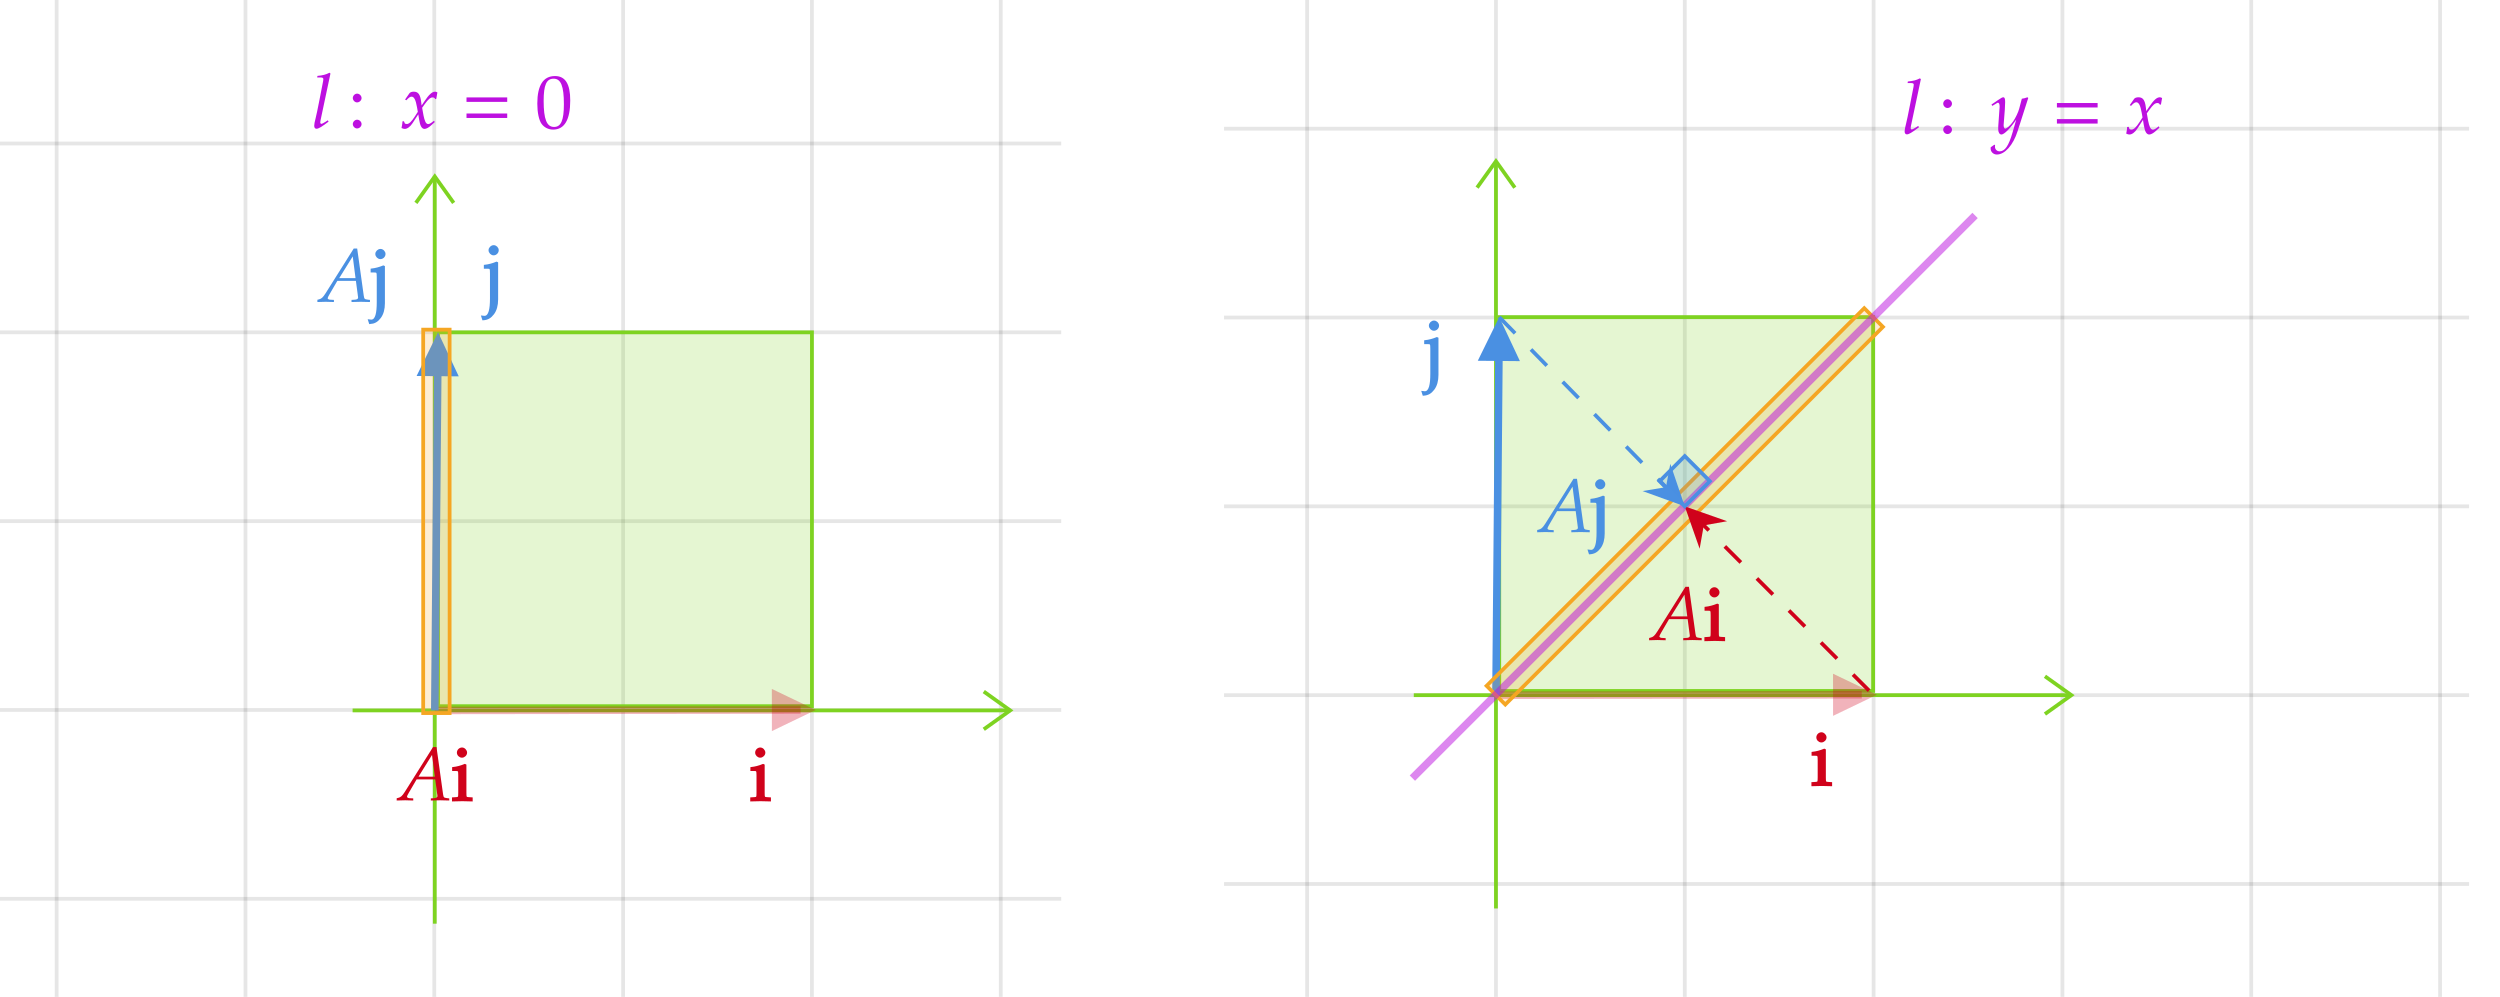 ﻿<svg xmlns="http://www.w3.org/2000/svg" xmlns:xlink="http://www.w3.org/1999/xlink" x="0" y="0" width="662" height="263.969" style="
        width:662px;
        height:263.969px;
        background: transparent;
        fill: none;
">
        
        
        <svg xmlns="http://www.w3.org/2000/svg" class="role-diagram-draw-area"><g class="shapes-region" style="stroke: black; fill: none;"><g class="composite-shape"><path class="real" d=" M-7,-34 L281.01,-34 L281.01,268 L-7,268 Z" style="stroke-width: 1; stroke: none; stroke-opacity: 0.1; fill: none; fill-opacity: 1;"/><path class="real" d=" M15,-34 L15,268 M65,-34 L65,268 M115,-34 L115,268 M165,-34 L165,268 M215,-34 L215,268 M265,-34 L265,268" style="stroke-width: 1; stroke: rgb(0, 0, 0); stroke-opacity: 0.1; fill: none; fill-opacity: 1;"/><path class="real" d=" M-7,-12 L281.01,-12 M-7,38 L281.01,38 M-7,88 L281.01,88 M-7,138 L281.01,138 M-7,188 L281.01,188 M-7,238 L281.01,238" style="stroke-width: 1; stroke: rgb(0, 0, 0); stroke-opacity: 0.1; fill: none; fill-opacity: 1;"/><path class="real" d=" " style="stroke-width: 1; stroke: rgb(0, 0, 0); stroke-opacity: 0.1; fill: none; fill-opacity: 1;"/></g><g class="composite-shape axis2d" style="stroke-width: 1; stroke: rgb(126, 211, 33); stroke-opacity: 1;"><path class="real" d=" M93.37,188.12 L267.5,188.12 M115.13,46.73 L115.13,244.59"/><path d=" M260.5,183.12 L267.5,188.12 L260.5,193.12"/><path d=" M110.13,53.73 L115.13,46.73 L120.13,53.73"/></g><g class="composite-shape"><path class="real" d=" M116,88 L215,88 L215,187 L116,187 Z" style="stroke-width: 1; stroke: rgb(126, 211, 33); stroke-opacity: 1; fill: rgb(126, 211, 33); fill-opacity: 0.2;"/></g><g class="arrow-line"><path class="connection real" stroke-dasharray="" d="  M212,188 L115.13,188.12" style="stroke: rgb(208, 2, 27); stroke-opacity: 0.3; stroke-width: 2; fill: none; fill-opacity: 1;"/><g stroke="none" fill="rgb(208,2,27)" fill-opacity="0.3" transform="matrix(-1,0.001,-0.001,-1,216,188)" style="stroke: none; fill: rgb(208, 2, 27); stroke-width: 2;"><path d=" M11.61,-5.58 L0,0 L11.61,5.58 Z"/></g></g><g class="arrow-line"><path class="connection real" stroke-dasharray="" d="  M115.97,92 L115.13,188.12" style="stroke: rgb(74, 144, 226); stroke-opacity: 1; stroke-width: 2; fill: none; fill-opacity: 1;"/><g stroke="none" fill="rgb(74,144,226)" fill-opacity="1" transform="matrix(-0.009,1,-1,-0.009,116,88)" style="stroke: none; fill: rgb(74, 144, 226); stroke-width: 2;"><path d=" M11.61,-5.58 L0,0 L11.61,5.58 Z"/></g></g><g class="composite-shape"><path class="real" d=" M112.06,87.29 L119.06,87.29 L119.06,188.82 L112.06,188.82 Z" style="stroke-width: 1; stroke: rgb(245, 166, 35); stroke-opacity: 1; fill: rgb(245, 166, 35); fill-opacity: 0.2;"/></g><g class="composite-shape"><path class="real" d=" M324.13,-37.92 L653.81,-37.92 L653.81,264.08 L324.13,264.08 Z" style="stroke-width: 1; stroke: none; stroke-opacity: 0.1; fill: none; fill-opacity: 1;"/><path class="real" d=" M346.13,-37.92 L346.13,264.08 M396.13,-37.92 L396.13,264.08 M446.13,-37.92 L446.13,264.08 M496.13,-37.92 L496.13,264.08 M546.13,-37.92 L546.13,264.08 M596.13,-37.92 L596.13,264.08 M646.13,-37.92 L646.13,264.08" style="stroke-width: 1; stroke: rgb(0, 0, 0); stroke-opacity: 0.1; fill: none; fill-opacity: 1;"/><path class="real" d=" M324.13,-15.92 L653.81,-15.92 M324.13,34.08 L653.81,34.08 M324.13,84.08 L653.81,84.08 M324.13,134.08 L653.81,134.08 M324.13,184.08 L653.81,184.08 M324.13,234.08 L653.81,234.08" style="stroke-width: 1; stroke: rgb(0, 0, 0); stroke-opacity: 0.1; fill: none; fill-opacity: 1;"/><path class="real" d=" " style="stroke-width: 1; stroke: rgb(0, 0, 0); stroke-opacity: 0.1; fill: none; fill-opacity: 1;"/></g><g class="composite-shape axis2d" style="stroke-width: 1; stroke: rgb(126, 211, 33); stroke-opacity: 1;"><path class="real" d=" M374.37,184.08 L548.5,184.08 M396.13,42.69 L396.13,240.56"/><path d=" M541.5,179.08 L548.5,184.08 L541.5,189.08"/><path d=" M391.13,49.69 L396.13,42.69 L401.13,49.69"/></g><g class="composite-shape"><path class="real" d=" M397,83.97 L496,83.97 L496,182.97 L397,182.97 Z" style="stroke-width: 1; stroke: rgb(126, 211, 33); stroke-opacity: 1; fill: rgb(126, 211, 33); fill-opacity: 0.2;"/></g><g class="arrow-line"><path class="connection real" stroke-dasharray="" d="  M493,183.97 L396.13,184.08" style="stroke: rgb(208, 2, 27); stroke-opacity: 0.3; stroke-width: 2; fill: none; fill-opacity: 1;"/><g stroke="none" fill="rgb(208,2,27)" fill-opacity="0.3" transform="matrix(-1,0.001,-0.001,-1,497,183.969)" style="stroke: none; fill: rgb(208, 2, 27); stroke-width: 2;"><path d=" M11.61,-5.58 L0,0 L11.61,5.58 Z"/></g></g><g class="arrow-line"><path class="connection real" stroke-dasharray="" d="  M396.97,87.97 L396.13,184.08" style="stroke: rgb(74, 144, 226); stroke-opacity: 1; stroke-width: 2; fill: none; fill-opacity: 1;"/><g stroke="none" fill="rgb(74,144,226)" fill-opacity="1" transform="matrix(-0.009,1,-1,-0.009,397,83.969)" style="stroke: none; fill: rgb(74, 144, 226); stroke-width: 2;"><path d=" M11.61,-5.58 L0,0 L11.61,5.58 Z"/></g></g><g class="composite-shape"><path class="real" d=" M493.65,81.61 L498.6,86.56 L398.6,186.56 L393.65,181.61 Z" style="stroke-width: 1; stroke: rgb(245, 166, 35); stroke-opacity: 1; fill: rgb(245, 166, 35); fill-opacity: 0.2;"/></g><g class="arrow-line"><path class="connection real" stroke-dasharray="" d="  M374,206.05 L523,57.05" style="stroke: rgb(189, 16, 224); stroke-opacity: 0.5; stroke-width: 2; fill: none; fill-opacity: 1;"/></g><g class="arrow-line"><path class="connection real" stroke-dasharray="6 6" d="  M397,83.97 L444.03,131.94" style="stroke: rgb(74, 144, 226); stroke-width: 1; fill: none; fill-opacity: 1; stroke-opacity: 1;"/><g stroke="none" transform="matrix(-0.7,-0.714,0.714,-0.7,446.127,134.084)" fill="rgb(74,144,226)" fill-opacity="1" style="stroke: none; stroke-width: 1; fill: rgb(74, 144, 226);"><path d=" M10.72,-5.15 L0,0 L10.72,5.15 L7.12,0 Z"/></g></g><g class="arrow-line"><path class="connection real" stroke-dasharray="6 6" d="  M448.25,136.21 L496.13,184.08" style="stroke: rgb(208, 2, 27); stroke-opacity: 1; stroke-width: 1; fill: none; fill-opacity: 1;"/><g stroke="none" fill="rgb(208,2,27)" fill-opacity="1" transform="matrix(0.707,0.707,-0.707,0.707,446.127,134.084)" style="stroke: none; fill: rgb(208, 2, 27); stroke-width: 1;"><path d=" M10.72,-5.15 L0,0 L10.72,5.15 L7.12,0 Z"/></g></g><g class="composite-shape"><path class="real" d=" M452.78,127.43 L446.13,120.77 L439.47,127.43 L446.13,134.08 Z" style="stroke-width: 1; stroke: rgb(74, 144, 226); stroke-opacity: 1; fill: rgb(74, 144, 226); fill-opacity: 0.2;"/></g><g/></g><g/><g/><g/></svg>
        <svg xmlns="http://www.w3.org/2000/svg" xmlns:xlink="http://www.w3.org/1999/xlink" width="660" height="261.969" style="width:660px;height:261.969px;font-family:Asana-Math, Asana;background:transparent;"><g><g><g><g transform="matrix(1,0,0,1,198.484,211.916)"><path transform="matrix(0.02,0,0,-0.02,0,0)" d="M188 465L179 469C128 448 76 434 23 428L23 400L60 400C100 400 104 393 104 327L104 102C104 39 101 32 67 30L21 27L21 -3C121 0 121 0 146 0C171 0 171 0 271 -3L271 27L225 30C191 32 188 39 188 102ZM142 687C112 687 86 661 86 631C86 602 112 576 141 576C170 576 197 602 197 631C197 659 170 687 142 687Z" stroke="rgb(208,2,27)" stroke-opacity="1" stroke-width="24" fill="rgb(208,2,27)" fill-opacity="1"></path></g></g></g></g><g><g><g><g transform="matrix(1,0,0,1,104.484,211.916)"><path transform="matrix(0.02,0,0,-0.02,0,0)" d="M567 55C567 39 552 30 524 28L480 25L480 -3C582 0 582 0 602 0C622 0 622 0 724 -3L724 25L698 28C651 35 650 35 642 80L555 705L509 705L136 112C100 56 82 40 48 32L28 27L28 -3C120 0 120 0 140 0C159 0 161 0 247 -3L247 25L195 28C179 29 164 38 164 47C164 55 171 69 190 102L292 277L538 277L563 89L563 86C563 84 567 69 567 55ZM496 601L533 313L317 313Z" stroke="rgb(208,2,27)" stroke-opacity="1" stroke-width="0" fill="rgb(208,2,27)" fill-opacity="1"></path></g></g><g><g transform="matrix(1,0,0,1,119.504,211.916)"><path transform="matrix(0.02,0,0,-0.02,0,0)" d="M188 465L179 469C128 448 76 434 23 428L23 400L60 400C100 400 104 393 104 327L104 102C104 39 101 32 67 30L21 27L21 -3C121 0 121 0 146 0C171 0 171 0 271 -3L271 27L225 30C191 32 188 39 188 102ZM142 687C112 687 86 661 86 631C86 602 112 576 141 576C170 576 197 602 197 631C197 659 170 687 142 687Z" stroke="rgb(208,2,27)" stroke-opacity="1" stroke-width="24" fill="rgb(208,2,27)" fill-opacity="1"></path></g></g></g></g><g><g><g><g transform="matrix(1,0,0,1,128.484,78.916)"><path transform="matrix(0.02,0,0,-0.02,0,0)" d="M-10 -248C-16 -248 -32 -246 -40 -245L-28 -283C30 -279 68 -258 106 -208C141 -162 159 -98 159 -19L159 465L150 469C99 448 47 434 -6 428L-6 400L31 400C71 400 75 393 75 327L75 -7C75 -142 58 -248 -10 -248ZM112 688C83 688 56 661 56 633C56 604 83 577 111 577C141 577 167 603 167 633C167 662 141 688 112 688Z" stroke="rgb(74,144,226)" stroke-opacity="1" stroke-width="24" fill="rgb(74,144,226)" fill-opacity="1"></path></g></g></g></g><g><g><g><g transform="matrix(1,0,0,1,83.484,79.916)"><path transform="matrix(0.02,0,0,-0.02,0,0)" d="M567 55C567 39 552 30 524 28L480 25L480 -3C582 0 582 0 602 0C622 0 622 0 724 -3L724 25L698 28C651 35 650 35 642 80L555 705L509 705L136 112C100 56 82 40 48 32L28 27L28 -3C120 0 120 0 140 0C159 0 161 0 247 -3L247 25L195 28C179 29 164 38 164 47C164 55 171 69 190 102L292 277L538 277L563 89L563 86C563 84 567 69 567 55ZM496 601L533 313L317 313Z" stroke="rgb(74,144,226)" stroke-opacity="1" stroke-width="0" fill="rgb(74,144,226)" fill-opacity="1"></path></g></g><g><g transform="matrix(1,0,0,1,98.504,79.916)"><path transform="matrix(0.02,0,0,-0.02,0,0)" d="M-10 -248C-16 -248 -32 -246 -40 -245L-28 -283C30 -279 68 -258 106 -208C141 -162 159 -98 159 -19L159 465L150 469C99 448 47 434 -6 428L-6 400L31 400C71 400 75 393 75 327L75 -7C75 -142 58 -248 -10 -248ZM112 688C83 688 56 661 56 633C56 604 83 577 111 577C141 577 167 603 167 633C167 662 141 688 112 688Z" stroke="rgb(74,144,226)" stroke-opacity="1" stroke-width="24" fill="rgb(74,144,226)" fill-opacity="1"></path></g></g></g></g><g><g><g><g transform="matrix(1,0,0,1,82.484,33.916)"><path transform="matrix(0.02,0,0,-0.02,0,0)" d="M251 722L239 733C187 707 151 698 79 691L75 670L123 670C147 670 157 663 157 648C157 645 157 640 154 622C143 567 70 182 55 132C42 82 36 52 36 31C36 6 47 -9 66 -9C92 -9 128 12 226 85L216 103L190 86C161 67 139 56 129 56C122 56 116 66 116 76C116 82 117 89 120 104Z" stroke="rgb(189,16,224)" stroke-opacity="1" stroke-width="0" fill="rgb(189,16,224)" fill-opacity="1"></path></g></g><g><g transform="matrix(1,0,0,1,92.103,33.916)"><path transform="matrix(0.02,0,0,-0.02,0,0)" d="M123 111C93 111 66 83 66 53C66 23 93 -5 122 -5C154 -5 182 22 182 53C182 83 154 111 123 111ZM123 456C93 456 66 428 66 398C66 368 93 340 122 340C154 340 182 367 182 397C182 428 154 456 123 456Z" stroke="rgb(189,16,224)" stroke-opacity="1" stroke-width="0" fill="rgb(189,16,224)" fill-opacity="1"></path></g></g><g><g transform="matrix(1,0,0,1,101.161,33.916)"><path transform="matrix(0.02,0,0,-0.02,0,0)" d="M258 1C273 -7 289 -11 301 -11C334 -11 373 18 404 65L480 182L491 113C504 28 527 -11 563 -11C585 -11 617 6 649 35L698 79L689 98C653 68 628 53 612 53C597 53 584 63 574 83C565 102 554 139 549 168L531 269L566 318C613 383 640 406 671 406C687 406 699 398 704 383L718 387L733 472C721 479 712 482 703 482C663 482 623 446 561 354L524 299L518 347C506 446 479 482 420 482C394 482 372 474 363 461L305 378L322 368C352 402 372 416 391 416C424 416 446 375 463 277L474 215L434 153C391 86 357 54 329 54C314 54 303 58 301 63L290 91L270 88C270 53 262 27 258 1Z" stroke="rgb(189,16,224)" stroke-opacity="1" stroke-width="0" fill="rgb(189,16,224)" fill-opacity="1"></path></g></g><g><g transform="matrix(1,0,0,1,122.23,33.916)"><path transform="matrix(0.02,0,0,-0.02,0,0)" d="M604 347L604 406L65 406L65 347ZM604 134L604 193L65 193L65 134Z" stroke="rgb(189,16,224)" stroke-opacity="1" stroke-width="0" fill="rgb(189,16,224)" fill-opacity="1"></path></g></g><g><g transform="matrix(1,0,0,1,141.699,33.916)"><path transform="matrix(0.02,0,0,-0.02,0,0)" d="M263 689C108 689 29 566 29 324C29 207 50 106 85 57C120 8 176 -20 238 -20C389 -20 465 110 465 366C465 585 400 689 263 689ZM245 654C342 654 381 556 381 316C381 103 343 15 251 15C154 15 113 116 113 360C113 571 150 654 245 654Z" stroke="rgb(189,16,224)" stroke-opacity="1" stroke-width="0" fill="rgb(189,16,224)" fill-opacity="1"></path></g></g></g></g><g><g><g><g transform="matrix(1,0,0,1,479.484,207.884)"><path transform="matrix(0.02,0,0,-0.02,0,0)" d="M188 465L179 469C128 448 76 434 23 428L23 400L60 400C100 400 104 393 104 327L104 102C104 39 101 32 67 30L21 27L21 -3C121 0 121 0 146 0C171 0 171 0 271 -3L271 27L225 30C191 32 188 39 188 102ZM142 687C112 687 86 661 86 631C86 602 112 576 141 576C170 576 197 602 197 631C197 659 170 687 142 687Z" stroke="rgb(208,2,27)" stroke-opacity="1" stroke-width="24" fill="rgb(208,2,27)" fill-opacity="1"></path></g></g></g></g><g><g><g><g transform="matrix(1,0,0,1,436.125,169.478)"><path transform="matrix(0.02,0,0,-0.02,0,0)" d="M567 55C567 39 552 30 524 28L480 25L480 -3C582 0 582 0 602 0C622 0 622 0 724 -3L724 25L698 28C651 35 650 35 642 80L555 705L509 705L136 112C100 56 82 40 48 32L28 27L28 -3C120 0 120 0 140 0C159 0 161 0 247 -3L247 25L195 28C179 29 164 38 164 47C164 55 171 69 190 102L292 277L538 277L563 89L563 86C563 84 567 69 567 55ZM496 601L533 313L317 313Z" stroke="rgb(208,2,27)" stroke-opacity="1" stroke-width="0" fill="rgb(208,2,27)" fill-opacity="1"></path></g></g><g><g transform="matrix(1,0,0,1,451.145,169.478)"><path transform="matrix(0.02,0,0,-0.02,0,0)" d="M188 465L179 469C128 448 76 434 23 428L23 400L60 400C100 400 104 393 104 327L104 102C104 39 101 32 67 30L21 27L21 -3C121 0 121 0 146 0C171 0 171 0 271 -3L271 27L225 30C191 32 188 39 188 102ZM142 687C112 687 86 661 86 631C86 602 112 576 141 576C170 576 197 602 197 631C197 659 170 687 142 687Z" stroke="rgb(208,2,27)" stroke-opacity="1" stroke-width="24" fill="rgb(208,2,27)" fill-opacity="1"></path></g></g></g></g><g><g><g><g transform="matrix(1,0,0,1,377.484,98.884)"><path transform="matrix(0.02,0,0,-0.02,0,0)" d="M-10 -248C-16 -248 -32 -246 -40 -245L-28 -283C30 -279 68 -258 106 -208C141 -162 159 -98 159 -19L159 465L150 469C99 448 47 434 -6 428L-6 400L31 400C71 400 75 393 75 327L75 -7C75 -142 58 -248 -10 -248ZM112 688C83 688 56 661 56 633C56 604 83 577 111 577C141 577 167 603 167 633C167 662 141 688 112 688Z" stroke="rgb(74,144,226)" stroke-opacity="1" stroke-width="24" fill="rgb(74,144,226)" fill-opacity="1"></path></g></g></g></g><g><g><g><g transform="matrix(1,0,0,1,406.484,140.884)"><path transform="matrix(0.02,0,0,-0.02,0,0)" d="M567 55C567 39 552 30 524 28L480 25L480 -3C582 0 582 0 602 0C622 0 622 0 724 -3L724 25L698 28C651 35 650 35 642 80L555 705L509 705L136 112C100 56 82 40 48 32L28 27L28 -3C120 0 120 0 140 0C159 0 161 0 247 -3L247 25L195 28C179 29 164 38 164 47C164 55 171 69 190 102L292 277L538 277L563 89L563 86C563 84 567 69 567 55ZM496 601L533 313L317 313Z" stroke="rgb(74,144,226)" stroke-opacity="1" stroke-width="0" fill="rgb(74,144,226)" fill-opacity="1"></path></g></g><g><g transform="matrix(1,0,0,1,421.504,140.884)"><path transform="matrix(0.02,0,0,-0.02,0,0)" d="M-10 -248C-16 -248 -32 -246 -40 -245L-28 -283C30 -279 68 -258 106 -208C141 -162 159 -98 159 -19L159 465L150 469C99 448 47 434 -6 428L-6 400L31 400C71 400 75 393 75 327L75 -7C75 -142 58 -248 -10 -248ZM112 688C83 688 56 661 56 633C56 604 83 577 111 577C141 577 167 603 167 633C167 662 141 688 112 688Z" stroke="rgb(74,144,226)" stroke-opacity="1" stroke-width="24" fill="rgb(74,144,226)" fill-opacity="1"></path></g></g></g></g><g><g><g><g transform="matrix(1,0,0,1,503.625,35.4)"><path transform="matrix(0.02,0,0,-0.02,0,0)" d="M251 722L239 733C187 707 151 698 79 691L75 670L123 670C147 670 157 663 157 648C157 645 157 640 154 622C143 567 70 182 55 132C42 82 36 52 36 31C36 6 47 -9 66 -9C92 -9 128 12 226 85L216 103L190 86C161 67 139 56 129 56C122 56 116 66 116 76C116 82 117 89 120 104Z" stroke="rgb(189,16,224)" stroke-opacity="1" stroke-width="0" fill="rgb(189,16,224)" fill-opacity="1"></path></g></g><g><g transform="matrix(1,0,0,1,513.243,35.4)"><path transform="matrix(0.02,0,0,-0.02,0,0)" d="M123 111C93 111 66 83 66 53C66 23 93 -5 122 -5C154 -5 182 22 182 53C182 83 154 111 123 111ZM123 456C93 456 66 428 66 398C66 368 93 340 122 340C154 340 182 367 182 397C182 428 154 456 123 456Z" stroke="rgb(189,16,224)" stroke-opacity="1" stroke-width="0" fill="rgb(189,16,224)" fill-opacity="1"></path></g></g><g><g transform="matrix(1,0,0,1,522.301,35.4)"><path transform="matrix(0.02,0,0,-0.02,0,0)" d="M242 -180C241 -187 241 -193 241 -198C241 -241 278 -276 323 -276C429 -276 539 -152 598 33L739 473L728 482C699 471 676 465 654 463L619 331C607 284 572 211 539 162C504 111 455 67 433 67C421 67 412 90 413 115L429 322C431 353 433 391 433 419C433 464 426 482 409 482C396 482 382 475 334 442L252 386L263 368L313 398C318 401 329 410 338 410C352 410 360 391 360 358C360 357 360 351 359 343L342 100L341 60C341 18 359 -11 384 -11C421 -11 505 74 580 187L531 16C480 -161 430 -234 360 -234C325 -234 298 -207 298 -172C298 -167 299 -159 300 -150L290 -146Z" stroke="rgb(189,16,224)" stroke-opacity="1" stroke-width="0" fill="rgb(189,16,224)" fill-opacity="1"></path></g></g><g><g transform="matrix(1,0,0,1,543.371,35.4)"><path transform="matrix(0.02,0,0,-0.02,0,0)" d="M604 347L604 406L65 406L65 347ZM604 134L604 193L65 193L65 134Z" stroke="rgb(189,16,224)" stroke-opacity="1" stroke-width="0" fill="rgb(189,16,224)" fill-opacity="1"></path></g></g><g><g transform="matrix(1,0,0,1,562.84,35.4)"><path transform="matrix(0.02,0,0,-0.02,0,0)" d="M9 1C24 -7 40 -11 52 -11C85 -11 124 18 155 65L231 182L242 113C255 28 278 -11 314 -11C336 -11 368 6 400 35L449 79L440 98C404 68 379 53 363 53C348 53 335 63 325 83C316 102 305 139 300 168L282 269L317 318C364 383 391 406 422 406C438 406 450 398 455 383L469 387L484 472C472 479 463 482 454 482C414 482 374 446 312 354L275 299L269 347C257 446 230 482 171 482C145 482 123 474 114 461L56 378L73 368C103 402 123 416 142 416C175 416 197 375 214 277L225 215L185 153C142 86 108 54 80 54C65 54 54 58 52 63L41 91L21 88C21 53 13 27 9 1Z" stroke="rgb(189,16,224)" stroke-opacity="1" stroke-width="0" fill="rgb(189,16,224)" fill-opacity="1"></path></g></g></g></g></svg>
</svg>
